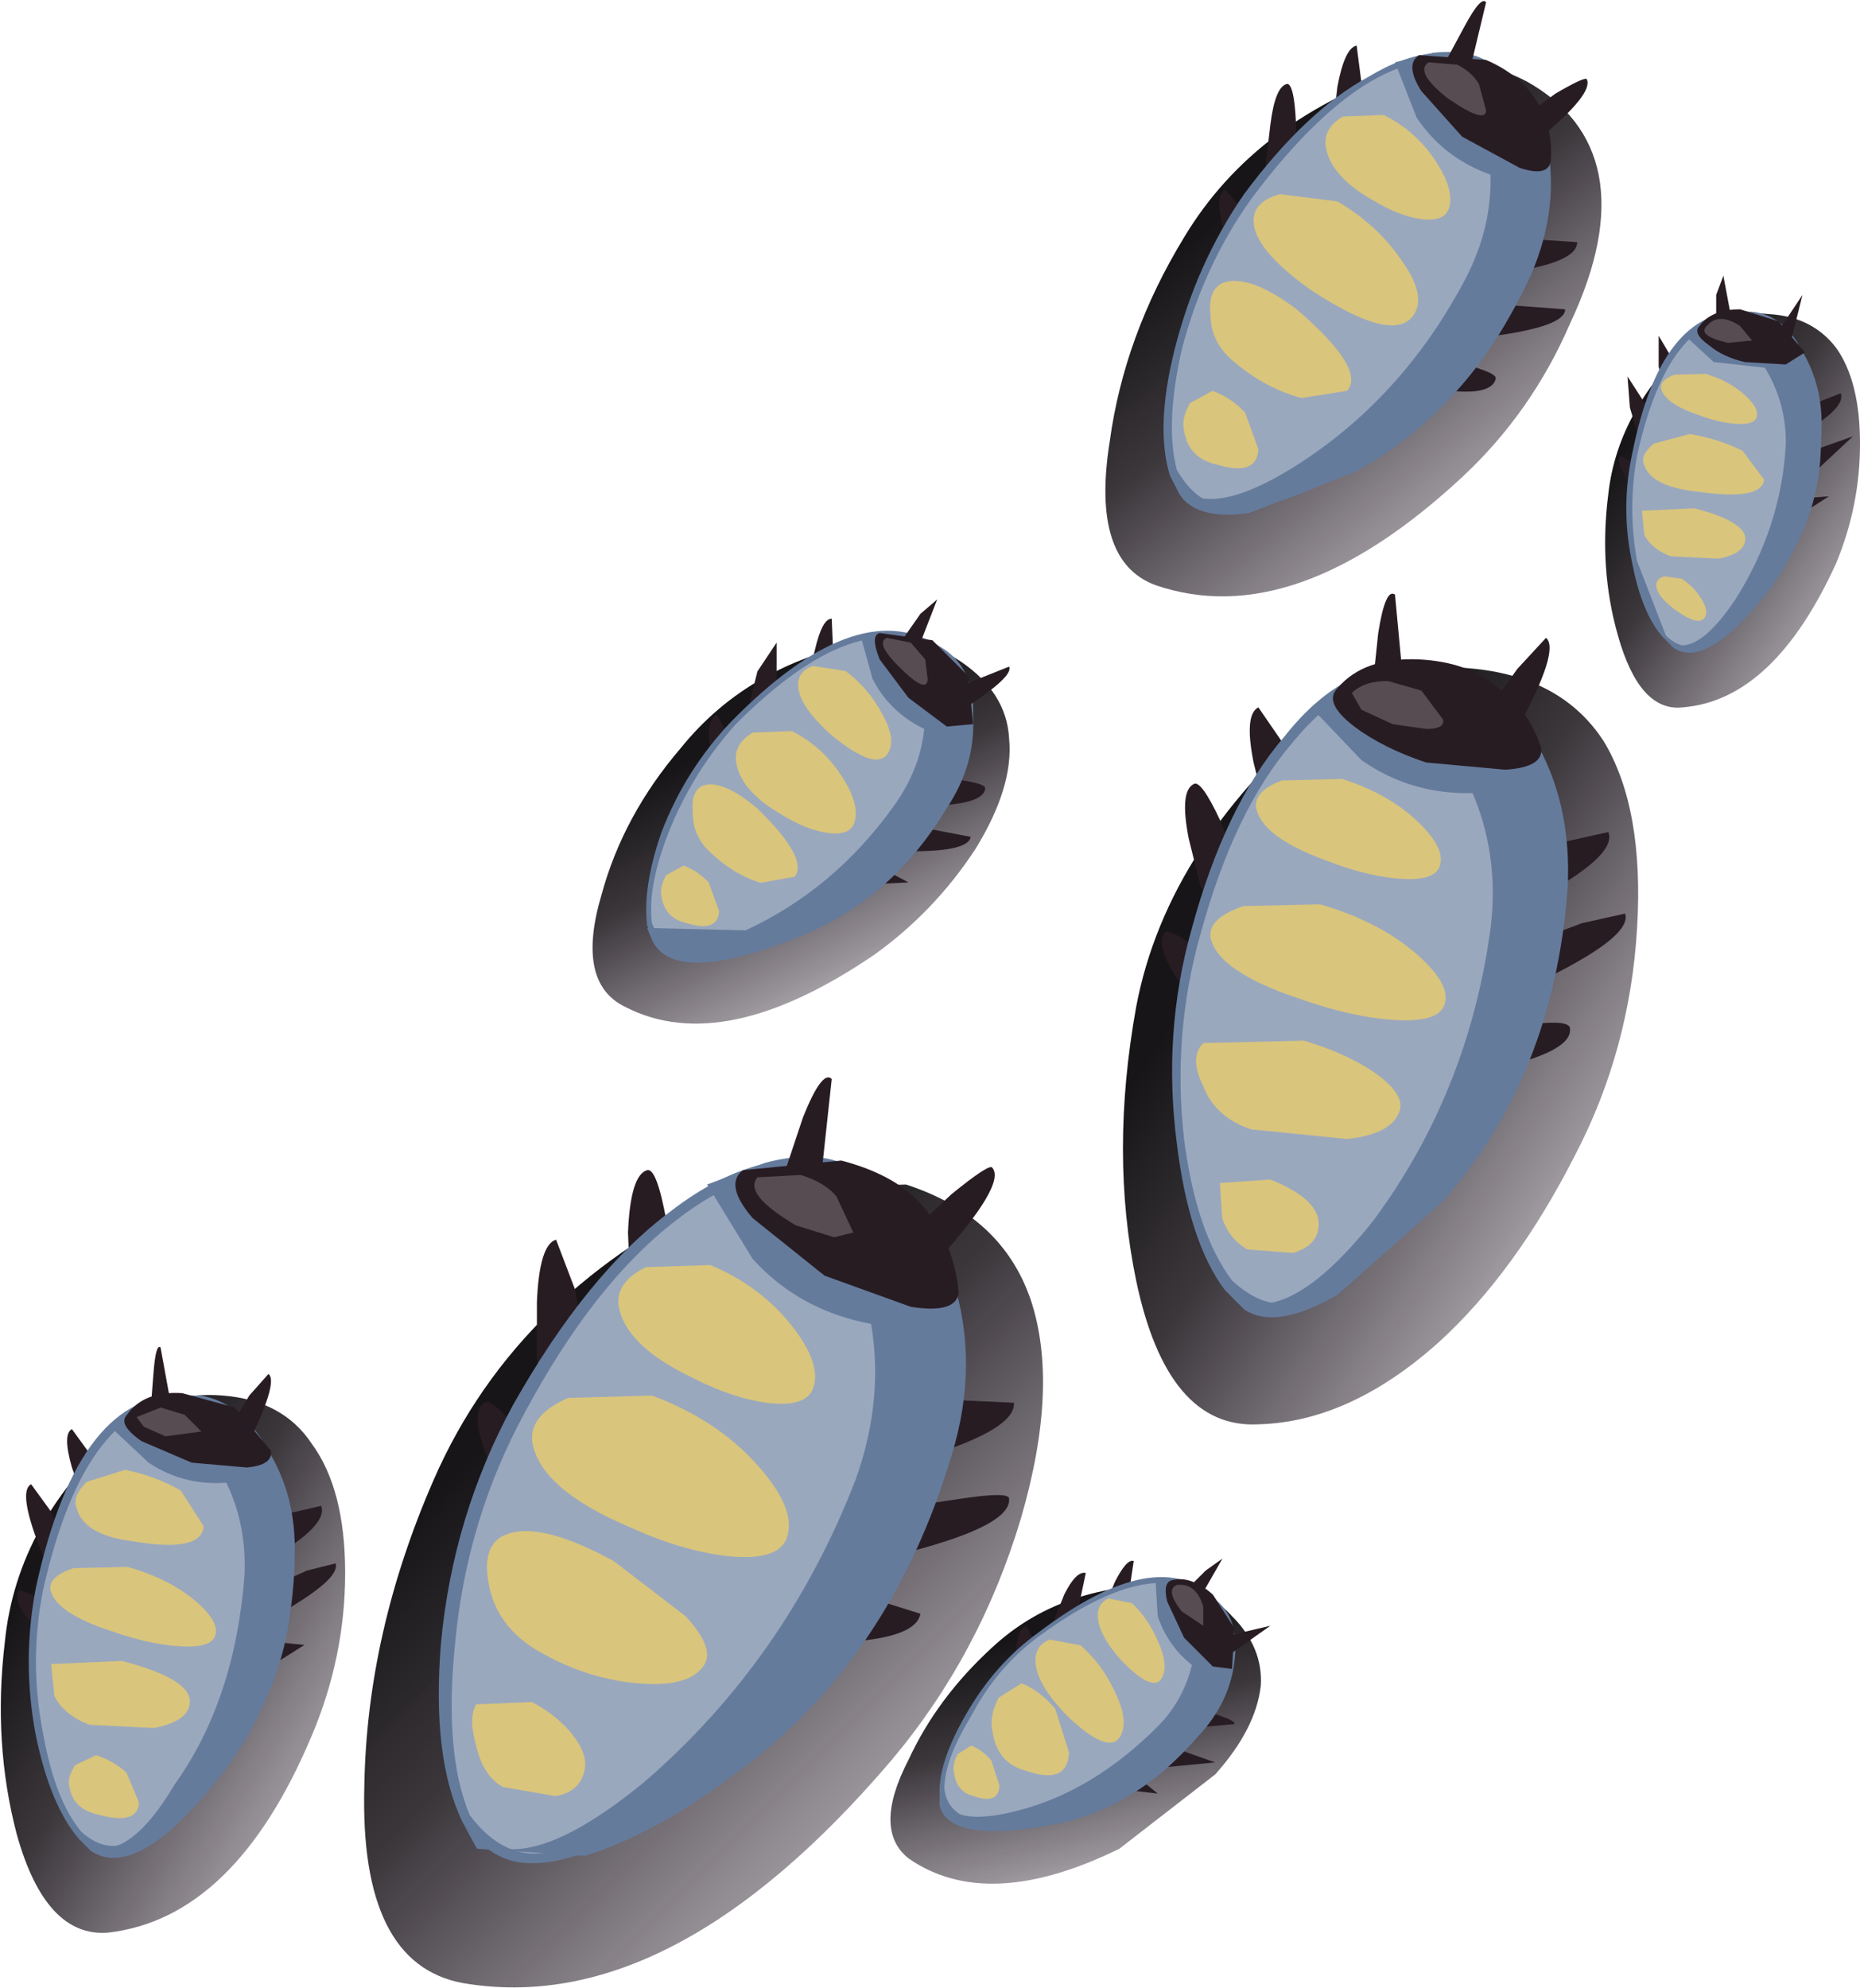 <?xml version="1.0" encoding="UTF-8" standalone="no"?>
<svg xmlns:xlink="http://www.w3.org/1999/xlink" height="41.45px" width="38.8px" xmlns="http://www.w3.org/2000/svg">
  <g transform="matrix(1.0, 0.0, 0.0, 1.0, 0.0, 0.0)">
    <use height="17.1" transform="matrix(1.0, 0.0, 0.0, 1.0, 7.6, 24.35)" width="14.15" xlink:href="#sprite0"/>
    <use height="16.5" transform="matrix(1.0, 0.0, 0.0, 1.0, 9.15, 22.45)" width="12.0" xlink:href="#shape1"/>
    <use height="3.05" transform="matrix(1.0, 0.0, 0.0, 1.0, 12.9, 26.2)" width="4.1" xlink:href="#sprite1"/>
    <use height="3.15" transform="matrix(1.0, 0.0, 0.0, 1.0, 10.15, 31.95)" width="4.6" xlink:href="#sprite2"/>
    <use height="2.2" transform="matrix(1.0, 0.0, 0.0, 1.0, 9.85, 35.3)" width="2.35" xlink:href="#sprite3"/>
    <use height="3.55" transform="matrix(1.0, 0.0, 0.0, 1.0, 11.1, 28.9)" width="5.35" xlink:href="#sprite4"/>
    <use height="15.8" transform="matrix(1.0, 0.0, 0.0, 1.0, 23.4, 13.9)" width="10.75" xlink:href="#sprite5"/>
    <use height="15.05" transform="matrix(1.0, 0.0, 0.0, 1.0, 24.25, 12.4)" width="9.65" xlink:href="#shape6"/>
    <use height="2.2" transform="matrix(1.0, 0.0, 0.0, 1.0, 26.2, 16.1)" width="3.85" xlink:href="#sprite6"/>
    <use height="2.3" transform="matrix(1.0, 0.0, 0.0, 1.0, 24.95, 21.5)" width="4.25" xlink:href="#sprite7"/>
    <use height="1.75" transform="matrix(1.0, 0.0, 0.0, 1.0, 25.4, 24.45)" width="2.1" xlink:href="#sprite8"/>
    <use height="2.55" transform="matrix(1.0, 0.0, 0.0, 1.0, 25.25, 18.7)" width="4.9" xlink:href="#sprite9"/>
    <use height="8.05" transform="matrix(1.0, 0.0, 0.0, 1.0, 12.35, 13.3)" width="8.7" xlink:href="#sprite10"/>
    <use height="7.6" transform="matrix(1.0, 0.0, 0.0, 1.0, 13.5, 12.45)" width="7.55" xlink:href="#shape9"/>
    <use height="2.0" transform="matrix(1.0, 0.0, 0.0, 1.0, 16.65, 13.85)" width="1.95" xlink:href="#sprite11"/>
    <use height="2.1" transform="matrix(1.0, 0.0, 0.0, 1.0, 14.45, 16.35)" width="2.2" xlink:href="#sprite12"/>
    <use height="1.25" transform="matrix(1.0, 0.0, 0.0, 1.0, 13.8, 18.05)" width="1.2" xlink:href="#sprite13"/>
    <use height="2.25" transform="matrix(1.0, 0.0, 0.0, 1.0, 15.35, 15.1)" width="2.5" xlink:href="#sprite14"/>
    <use height="11.15" transform="matrix(1.0, 0.0, 0.0, 1.0, 23.05, 1.3)" width="10.35" xlink:href="#sprite15"/>
    <use height="10.75" transform="matrix(1.0, 0.0, 0.0, 1.0, 24.25, 0.0)" width="8.85" xlink:href="#shape14"/>
    <use height="2.3" transform="matrix(1.0, 0.0, 0.0, 1.0, 27.65, 2.25)" width="2.6" xlink:href="#sprite16"/>
    <use height="2.5" transform="matrix(1.0, 0.0, 0.0, 1.0, 25.25, 5.85)" width="2.95" xlink:href="#sprite17"/>
    <use height="1.6" transform="matrix(1.0, 0.0, 0.0, 1.0, 24.65, 8.15)" width="1.6" xlink:href="#sprite18"/>
    <use height="2.8" transform="matrix(1.0, 0.0, 0.0, 1.0, 26.15, 4.0)" width="3.45" xlink:href="#sprite19"/>
    <use height="11.2" transform="matrix(1.0, 0.0, 0.0, 1.0, 0.0, 29.1)" width="7.2" xlink:href="#sprite20"/>
    <use height="10.65" transform="matrix(1.0, 0.0, 0.0, 1.0, 0.35, 28.1)" width="6.65" xlink:href="#shape16"/>
    <use height="1.55" transform="matrix(1.0, 0.0, 0.0, 1.0, 1.55, 30.65)" width="2.7" xlink:href="#sprite21"/>
    <use height="1.6" transform="matrix(1.0, 0.0, 0.0, 1.0, 1.0, 34.5)" width="2.95" xlink:href="#sprite22"/>
    <use height="1.3" transform="matrix(1.0, 0.0, 0.0, 1.0, 1.4, 36.6)" width="1.5" xlink:href="#sprite23"/>
    <use height="1.75" transform="matrix(1.0, 0.0, 0.0, 1.0, 1.05, 32.6)" width="3.45" xlink:href="#sprite24"/>
    <use height="8.2" transform="matrix(1.0, 0.0, 0.0, 1.0, 33.5, 6.55)" width="5.3" xlink:href="#sprite25"/>
    <use height="7.85" transform="matrix(1.0, 0.0, 0.0, 1.0, 33.75, 5.75)" width="4.9" xlink:href="#shape18"/>
    <use height="1.1" transform="matrix(1.0, 0.0, 0.0, 1.0, 34.65, 7.75)" width="2.0" xlink:href="#sprite26"/>
    <use height="1.2" transform="matrix(1.0, 0.0, 0.0, 1.0, 34.2, 10.5)" width="2.2" xlink:href="#sprite27"/>
    <use height="0.95" transform="matrix(1.0, 0.0, 0.0, 1.0, 34.55, 12.0)" width="1.05" xlink:href="#sprite28"/>
    <use height="1.25" transform="matrix(1.0, 0.0, 0.0, 1.0, 34.25, 9.05)" width="2.55" xlink:href="#sprite29"/>
    <use height="6.25" transform="matrix(1.0, 0.0, 0.0, 1.0, 18.55, 33.05)" width="7.75" xlink:href="#sprite30"/>
    <use height="5.7" transform="matrix(1.0, 0.0, 0.0, 1.0, 19.6, 32.5)" width="6.9" xlink:href="#shape20"/>
    <use height="1.8" transform="matrix(1.0, 0.0, 0.0, 1.0, 22.9, 33.3)" width="1.4" xlink:href="#sprite31"/>
    <use height="1.9" transform="matrix(1.0, 0.0, 0.0, 1.0, 20.65, 35.1)" width="1.65" xlink:href="#sprite32"/>
    <use height="1.1" transform="matrix(1.0, 0.0, 0.0, 1.0, 19.9, 36.4)" width="0.95" xlink:href="#sprite33"/>
    <use height="2.2" transform="matrix(1.0, 0.0, 0.0, 1.0, 21.6, 34.15)" width="1.85" xlink:href="#sprite34"/>
  </g>
  <defs>
    <g id="sprite0" transform="matrix(1.0, 0.0, 0.0, 1.0, 0.0, 0.05)">
      <use height="17.1" transform="matrix(1.0, 0.0, 0.0, 1.0, 0.0, -0.05)" width="14.15" xlink:href="#shape0"/>
    </g>
    <g id="shape0" transform="matrix(1.0, 0.0, 0.0, 1.0, 0.0, 0.05)">
      <path d="M11.3 0.3 Q13.3 0.95 13.9 2.7 14.5 4.5 13.7 7.25 12.85 10.1 11.0 12.3 6.4 17.7 2.05 16.95 -0.1 16.55 0.0 12.85 0.05 9.65 1.45 6.45 3.2 2.45 7.7 0.4 L11.3 0.3" fill="url(#gradient0)" fill-rule="evenodd" stroke="none"/>
    </g>
    <linearGradient gradientTransform="matrix(0.006, 0.007, 0.006, -0.006, 8.5, 10.4)" gradientUnits="userSpaceOnUse" id="gradient0" spreadMethod="pad" x1="-819.2" x2="819.2">
      <stop offset="0.0" stop-color="#171517"/>
      <stop offset="0.298" stop-color="#1d181d" stop-opacity="0.867"/>
      <stop offset="0.706" stop-color="#2d212f" stop-opacity="0.49"/>
      <stop offset="1.0" stop-color="#3d2940" stop-opacity="0.129"/>
    </linearGradient>
    <g id="shape1" transform="matrix(1.0, 0.0, 0.0, 1.0, -9.15, -22.45)">
      <path d="M18.95 29.4 L20.05 29.2 21.15 29.25 Q21.2 29.85 18.9 30.5 17.3 30.6 17.95 30.0 L18.95 29.4" fill="#281c23" fill-rule="evenodd" stroke="none"/>
      <path d="M14.1 26.55 L13.9 27.65 Q13.6 28.45 13.15 26.9 L13.1 25.7 Q13.15 24.5 13.5 24.4 13.7 24.35 13.9 25.45 L14.1 26.55" fill="#281c23" fill-rule="evenodd" stroke="none"/>
      <path d="M12.2 28.0 L12.0 29.1 Q11.65 29.9 11.2 28.35 L11.2 27.15 Q11.25 25.95 11.6 25.85 L12.0 26.9 12.2 28.0" fill="#281c23" fill-rule="evenodd" stroke="none"/>
      <path d="M11.3 30.5 L11.45 31.4 Q11.45 32.1 10.55 31.2 L10.15 30.35 Q9.8 29.45 10.1 29.25 10.25 29.15 10.8 29.8 L11.3 30.5" fill="#281c23" fill-rule="evenodd" stroke="none"/>
      <path d="M19.05 31.4 L20.05 31.25 Q21.05 31.1 21.05 31.25 21.1 31.8 19.0 32.35 17.55 32.45 18.15 31.95 L19.05 31.4" fill="#281c23" fill-rule="evenodd" stroke="none"/>
      <path d="M17.6 33.3 L18.4 33.4 19.2 33.65 Q19.1 34.2 17.35 34.25 16.2 33.95 16.8 33.6 L17.6 33.3" fill="#281c23" fill-rule="evenodd" stroke="none"/>
      <path d="M19.8 26.45 Q20.25 28.0 19.85 29.95 18.8 34.85 14.35 37.55 12.15 38.9 11.05 38.85 10.25 38.85 9.65 38.0 9.0 36.65 9.2 34.25 9.45 31.6 10.7 29.3 12.25 26.55 14.0 25.25 15.95 23.75 17.75 24.35 19.25 24.65 19.8 26.45" fill="#657b9c" fill-rule="evenodd" stroke="none"/>
      <path d="M19.65 26.55 Q20.1 28.1 19.65 29.95 18.6 34.7 14.35 37.35 12.2 38.65 11.15 38.65 10.4 38.65 9.8 37.85 9.25 36.55 9.5 34.2 9.75 31.65 10.95 29.45 12.4 26.75 14.1 25.45 15.95 24.0 17.7 24.55 19.15 24.8 19.65 26.55" fill="#9aa8be" fill-rule="evenodd" stroke="none"/>
      <path d="M16.5 24.15 L18.25 24.5 Q19.35 25.05 19.85 26.6 20.45 28.4 19.85 30.35 18.55 34.7 15.25 37.05 13.65 38.25 12.2 38.7 L9.95 38.55 9.65 38.0 Q10.65 39.45 13.45 37.15 16.4 34.6 17.85 30.85 19.1 27.35 16.5 24.15" fill="#657b9c" fill-rule="evenodd" stroke="none"/>
      <path d="M14.75 24.7 L15.95 24.25 Q17.25 23.9 18.0 24.5 19.1 25.3 19.45 26.6 L19.6 27.7 Q17.1 27.8 15.7 26.25 L14.75 24.7" fill="#657b9c" fill-rule="evenodd" stroke="none"/>
      <path d="M16.4 24.35 L16.75 23.3 Q17.15 22.3 17.35 22.5 L17.15 24.35 Q16.0 26.45 16.4 24.35" fill="#281c23" fill-rule="evenodd" stroke="none"/>
      <path d="M19.1 25.6 L19.85 24.9 Q20.65 24.25 20.7 24.35 21.0 24.7 19.5 26.35 17.65 27.75 19.1 25.6" fill="#281c23" fill-rule="evenodd" stroke="none"/>
      <path d="M19.25 25.15 Q19.9 25.9 20.0 26.95 19.95 27.4 19.0 27.25 L17.2 26.6 15.7 25.4 Q15.1 24.7 15.5 24.4 L17.55 24.2 Q18.7 24.5 19.25 25.15" fill="#281c23" fill-rule="evenodd" stroke="none"/>
      <path d="M17.45 24.95 L17.8 25.7 17.4 25.8 16.6 25.55 Q15.5 24.9 15.8 24.55 L16.7 24.5 Q17.2 24.65 17.45 24.95" fill="#564c52" fill-rule="evenodd" stroke="none"/>
    </g>
    <g id="sprite1" transform="matrix(1.0, 0.0, 0.0, 1.0, 0.0, -0.05)">
      <use height="3.55" transform="matrix(0.766, 0.0, 0.0, 0.859, 0.0, 0.057)" width="5.35" xlink:href="#shape2"/>
    </g>
    <g id="shape2" transform="matrix(1.0, 0.0, 0.0, 1.0, 0.0, 0.05)">
      <path d="M2.05 2.9 Q0.15 2.1 0.0 1.1 -0.05 0.55 0.75 0.2 L2.5 0.15 Q3.85 0.65 4.7 1.6 5.55 2.55 5.3 3.15 5.1 3.6 4.1 3.5 3.15 3.4 2.05 2.9" fill="#d9c57c" fill-rule="evenodd" stroke="none"/>
    </g>
    <g id="sprite2" transform="matrix(1.0, 0.0, 0.0, 1.0, 0.0, -0.05)">
      <use height="3.15" transform="matrix(1.0, 0.0, 0.0, 1.0, 0.0, 0.05)" width="4.6" xlink:href="#shape3"/>
    </g>
    <g id="shape3" transform="matrix(1.0, 0.0, 0.0, 1.0, 0.0, -0.05)">
      <path d="M2.65 0.65 L4.15 1.8 Q4.75 2.45 4.55 2.8 4.25 3.3 3.15 3.2 2.0 3.1 0.95 2.45 0.2 1.95 0.05 1.15 -0.1 0.4 0.3 0.15 1.0 -0.25 2.65 0.65" fill="#d9c57c" fill-rule="evenodd" stroke="none"/>
    </g>
    <g id="sprite3" transform="matrix(1.0, 0.0, 0.0, 1.0, 0.0, 0.05)">
      <use height="2.3" transform="matrix(0.553, 0.0, 0.0, 0.957, 0.0, -0.05)" width="4.25" xlink:href="#shape4"/>
    </g>
    <g id="shape4" transform="matrix(1.0, 0.0, 0.0, 1.0, 0.0, 0.0)">
      <path d="M2.25 0.2 Q3.1 0.45 3.7 0.85 4.35 1.3 4.25 1.65 4.1 2.15 3.15 2.25 L1.15 2.05 Q0.4 1.8 0.15 1.15 -0.15 0.55 0.15 0.25 L2.25 0.2" fill="#d9c57c" fill-rule="evenodd" stroke="none"/>
    </g>
    <g id="sprite4" transform="matrix(1.0, 0.0, 0.0, 1.0, 0.0, 0.05)">
      <use height="3.55" transform="matrix(1.0, 0.0, 0.0, 1.0, 0.0, -0.05)" width="5.35" xlink:href="#shape2"/>
    </g>
    <g id="sprite5" transform="matrix(1.0, 0.0, 0.0, 1.0, 0.05, 0.0)">
      <use height="15.8" transform="matrix(1.0, 0.0, 0.0, 1.0, -0.05, 0.0)" width="10.75" xlink:href="#shape5"/>
    </g>
    <g id="shape5" transform="matrix(1.0, 0.0, 0.0, 1.0, 0.05, 0.0)">
      <path d="M4.35 0.8 Q5.6 -0.15 7.35 0.05 9.15 0.25 10.0 1.55 10.85 2.95 10.7 5.45 10.55 8.0 9.4 10.2 8.15 12.65 6.55 14.1 4.7 15.75 2.8 15.8 0.9 15.9 0.25 12.8 -0.3 10.15 0.25 7.1 0.9 3.65 4.35 0.8" fill="url(#gradient1)" fill-rule="evenodd" stroke="none"/>
    </g>
    <linearGradient gradientTransform="matrix(0.006, 0.004, 0.004, -0.006, 6.95, 9.1)" gradientUnits="userSpaceOnUse" id="gradient1" spreadMethod="pad" x1="-819.2" x2="819.2">
      <stop offset="0.0" stop-color="#171517"/>
      <stop offset="0.298" stop-color="#1d181d" stop-opacity="0.867"/>
      <stop offset="0.706" stop-color="#2d212f" stop-opacity="0.49"/>
      <stop offset="1.0" stop-color="#3d2940" stop-opacity="0.129"/>
    </linearGradient>
    <g id="shape6" transform="matrix(1.0, 0.0, 0.0, 1.0, -24.25, -12.4)">
      <path d="M31.75 17.9 L32.65 17.55 33.55 17.35 Q33.75 17.85 31.95 18.8 30.6 19.2 31.05 18.6 L31.75 17.9" fill="#281c23" fill-rule="evenodd" stroke="none"/>
      <path d="M27.15 16.4 Q27.5 18.85 26.4 16.9 L26.15 15.9 Q25.95 14.9 26.25 14.75 L26.8 15.55 27.15 16.4" fill="#281c23" fill-rule="evenodd" stroke="none"/>
      <path d="M25.8 18.0 Q26.15 20.45 25.05 18.5 L24.8 17.5 Q24.6 16.5 24.9 16.35 25.05 16.25 25.45 17.1 L25.8 18.0" fill="#281c23" fill-rule="evenodd" stroke="none"/>
      <path d="M25.55 20.25 Q26.5 21.95 25.05 21.0 L24.55 20.4 Q24.1 19.7 24.3 19.45 24.4 19.35 25.0 19.8 L25.55 20.25" fill="#281c23" fill-rule="evenodd" stroke="none"/>
      <path d="M32.2 19.55 L33.0 19.25 33.9 19.05 Q34.05 19.5 32.35 20.35 31.15 20.75 31.55 20.2 L32.2 19.55" fill="#281c23" fill-rule="evenodd" stroke="none"/>
      <path d="M31.35 21.45 Q32.75 21.2 32.75 21.45 32.8 21.9 31.35 22.25 30.3 22.25 30.75 21.85 L31.35 21.45" fill="#281c23" fill-rule="evenodd" stroke="none"/>
      <path d="M29.8 13.85 Q31.1 13.8 31.9 15.25 32.55 16.45 32.6 18.15 32.7 22.5 29.45 25.6 27.85 27.15 26.9 27.35 26.25 27.5 25.55 26.9 24.8 25.9 24.55 23.85 24.25 21.55 24.85 19.4 25.55 16.8 26.8 15.35 28.1 13.7 29.8 13.85" fill="#657b9c" fill-rule="evenodd" stroke="none"/>
      <path d="M29.8 14.05 Q31.05 14.0 31.8 15.35 32.4 16.55 32.45 18.2 32.55 22.4 29.4 25.45 27.85 27.0 26.95 27.15 26.35 27.3 25.7 26.7 24.95 25.7 24.7 23.75 24.45 21.55 25.05 19.45 25.75 16.9 26.95 15.5 28.25 13.9 29.8 14.05" fill="#9aa8be" fill-rule="evenodd" stroke="none"/>
      <path d="M28.7 13.95 L30.2 13.95 Q31.25 14.15 32.0 15.4 32.8 16.75 32.7 18.55 32.4 22.45 30.1 25.05 L27.9 27.0 Q26.6 27.75 25.95 27.3 L25.55 26.9 Q26.7 27.9 28.65 25.45 30.65 22.75 31.1 19.3 31.45 16.25 28.7 13.95" fill="#657b9c" fill-rule="evenodd" stroke="none"/>
      <path d="M27.35 14.75 L28.25 14.15 Q29.25 13.6 30.05 13.95 31.7 14.7 31.95 16.35 29.9 16.9 28.4 15.85 L27.35 14.75" fill="#657b9c" fill-rule="evenodd" stroke="none"/>
      <path d="M28.65 14.15 L28.75 13.2 Q28.9 12.25 29.1 12.4 L29.25 14.0 Q28.75 15.95 28.65 14.15" fill="#281c23" fill-rule="evenodd" stroke="none"/>
      <path d="M31.15 14.65 L31.65 13.95 32.25 13.3 Q32.55 13.55 31.65 15.2 30.35 16.75 31.15 14.65" fill="#281c23" fill-rule="evenodd" stroke="none"/>
      <path d="M31.2 14.3 Q31.9 14.8 32.15 15.6 32.2 16.0 31.4 16.05 L29.75 15.9 Q28.85 15.6 28.25 15.15 27.6 14.65 27.9 14.35 28.45 13.7 29.6 13.75 30.6 13.8 31.2 14.3" fill="#281c23" fill-rule="evenodd" stroke="none"/>
      <path d="M29.65 14.4 L30.1 15.0 Q30.15 15.2 29.75 15.2 L29.05 15.1 28.4 14.8 28.2 14.45 Q28.45 14.2 28.95 14.2 L29.65 14.4" fill="#564c52" fill-rule="evenodd" stroke="none"/>
    </g>
    <g id="sprite6" transform="matrix(1.0, 0.0, 0.0, 1.0, 0.0, -0.05)">
      <use height="3.55" transform="matrix(0.72, 0.0, 0.0, 0.62, 0.0, 0.069)" width="5.35" xlink:href="#shape2"/>
    </g>
    <g id="sprite7" transform="matrix(1.0, 0.0, 0.0, 1.0, 0.0, 0.0)">
      <use height="2.3" transform="matrix(1.0, 0.0, 0.0, 1.0, 0.0, 0.0)" width="4.25" xlink:href="#shape4"/>
    </g>
    <g id="sprite8" transform="matrix(1.0, 0.0, 0.0, 1.0, 0.0, 0.0)">
      <use height="1.2" transform="matrix(0.955, 0.0, 0.0, 1.458, 0.0, 0.0)" width="2.2" xlink:href="#shape7"/>
    </g>
    <g id="shape7" transform="matrix(1.0, 0.0, 0.0, 1.0, 0.0, 0.0)">
      <path d="M1.15 0.1 Q2.3 0.4 2.2 0.8 2.15 1.05 1.65 1.15 L0.65 1.1 Q0.25 0.95 0.1 0.65 L0.05 0.15 1.15 0.1" fill="#d9c57c" fill-rule="evenodd" stroke="none"/>
    </g>
    <g id="sprite9" transform="matrix(1.0, 0.0, 0.0, 1.0, 0.0, -0.05)">
      <use height="3.55" transform="matrix(0.916, 0.0, 0.0, 0.718, 0.0, 0.064)" width="5.35" xlink:href="#shape2"/>
    </g>
    <g id="sprite10" transform="matrix(1.0, 0.0, 0.0, 1.0, 0.0, 0.0)">
      <use height="8.05" transform="matrix(1.0, 0.0, 0.0, 1.0, 0.0, 0.0)" width="8.7" xlink:href="#shape8"/>
    </g>
    <g id="shape8" transform="matrix(1.0, 0.0, 0.0, 1.0, 0.0, 0.0)">
      <path d="M5.85 0.05 Q6.8 -0.1 7.7 0.5 8.65 1.15 8.7 2.1 8.8 3.1 8.0 4.4 7.15 5.7 5.9 6.6 2.75 8.75 0.7 7.7 -0.35 7.2 0.2 5.35 0.65 3.7 1.85 2.3 3.3 0.5 5.85 0.05" fill="url(#gradient2)" fill-rule="evenodd" stroke="none"/>
    </g>
    <linearGradient gradientTransform="matrix(0.002, 0.004, 0.004, -0.002, 4.85, 5.25)" gradientUnits="userSpaceOnUse" id="gradient2" spreadMethod="pad" x1="-819.2" x2="819.2">
      <stop offset="0.0" stop-color="#171517"/>
      <stop offset="0.298" stop-color="#1d181d" stop-opacity="0.867"/>
      <stop offset="0.706" stop-color="#2d212f" stop-opacity="0.49"/>
      <stop offset="1.0" stop-color="#3d2940" stop-opacity="0.129"/>
    </linearGradient>
    <g id="shape9" transform="matrix(1.0, 0.0, 0.0, 1.0, -13.5, -12.45)">
      <path d="M19.45 16.2 Q20.6 16.3 20.55 16.45 20.5 16.8 19.25 16.8 18.45 16.6 18.85 16.4 L19.45 16.2" fill="#281c23" fill-rule="evenodd" stroke="none"/>
      <path d="M17.4 14.1 Q16.85 15.5 16.85 14.15 L17.0 13.55 Q17.15 12.9 17.35 12.9 L17.4 14.1" fill="#281c23" fill-rule="evenodd" stroke="none"/>
      <path d="M16.2 14.55 Q15.65 15.95 15.65 14.6 L15.8 14.0 16.2 13.4 16.2 14.55" fill="#281c23" fill-rule="evenodd" stroke="none"/>
      <path d="M15.4 15.7 Q15.45 16.9 14.9 15.95 L14.8 15.5 Q14.75 15.0 14.95 14.9 L15.4 15.7" fill="#281c23" fill-rule="evenodd" stroke="none"/>
      <path d="M19.2 17.25 L20.25 17.45 Q20.2 17.75 19.05 17.75 18.25 17.6 18.65 17.4 L19.2 17.25" fill="#281c23" fill-rule="evenodd" stroke="none"/>
      <path d="M18.2 18.0 L18.95 18.4 17.95 18.45 Q17.4 18.15 17.75 18.05 L18.2 18.0" fill="#281c23" fill-rule="evenodd" stroke="none"/>
      <path d="M15.95 19.75 L14.05 19.95 Q13.7 19.8 13.5 19.3 13.4 18.5 13.8 17.35 14.3 16.05 15.25 15.05 17.85 12.4 19.55 13.45 20.3 13.85 20.3 14.8 20.3 15.7 19.8 16.6 18.65 18.95 15.95 19.75" fill="#657b9c" fill-rule="evenodd" stroke="none"/>
      <path d="M16.0 19.6 L14.15 19.85 Q13.8 19.75 13.6 19.25 13.5 18.5 13.95 17.35 14.45 16.1 15.35 15.1 17.9 12.55 19.5 13.6 20.2 13.9 20.2 14.9 L19.7 16.6 Q18.65 18.85 16.0 19.6" fill="#9aa8be" fill-rule="evenodd" stroke="none"/>
      <path d="M15.55 19.4 Q17.4 18.55 18.65 16.8 19.8 15.2 18.9 13.2 L19.75 13.65 Q20.25 14.05 20.3 14.95 20.35 15.95 19.75 16.85 18.55 18.85 16.5 19.6 14.05 20.55 13.6 19.6 L13.5 19.35 15.55 19.4" fill="#657b9c" fill-rule="evenodd" stroke="none"/>
      <path d="M17.95 13.25 L18.6 13.2 Q19.35 13.2 19.65 13.6 20.35 14.5 20.0 15.45 18.7 15.15 18.2 14.15 L17.95 13.25" fill="#657b9c" fill-rule="evenodd" stroke="none"/>
      <path d="M18.85 13.3 L19.2 12.8 19.55 12.5 19.2 13.4 Q18.35 14.3 18.85 13.3" fill="#281c23" fill-rule="evenodd" stroke="none"/>
      <path d="M20.05 14.3 L21.05 13.9 Q21.15 14.1 20.15 14.75 L19.65 14.7 20.05 14.3" fill="#281c23" fill-rule="evenodd" stroke="none"/>
      <path d="M20.2 14.1 L20.3 15.1 19.75 15.15 18.95 14.55 18.35 13.75 Q18.15 13.25 18.35 13.2 L19.45 13.35 20.2 14.1" fill="#281c23" fill-rule="evenodd" stroke="none"/>
      <path d="M19.3 13.75 L19.35 14.15 Q19.35 14.5 18.75 13.9 18.25 13.4 18.5 13.3 L19.0 13.4 19.3 13.75" fill="#564c52" fill-rule="evenodd" stroke="none"/>
    </g>
    <g id="sprite11" transform="matrix(1.0, 0.0, 0.0, 1.0, 0.05, 0.0)">
      <use height="2.8" transform="matrix(0.565, 0.0, 0.0, 0.714, -0.05, 0.0)" width="3.45" xlink:href="#shape10"/>
    </g>
    <g id="shape10" transform="matrix(1.0, 0.0, 0.0, 1.0, 0.0, 0.0)">
      <path d="M1.2 2.05 Q0.0 1.2 0.0 0.6 0.0 0.2 0.55 0.05 L1.75 0.2 Q2.6 0.7 3.1 1.45 3.6 2.15 3.35 2.55 2.95 3.2 1.2 2.05" fill="#d9c57c" fill-rule="evenodd" stroke="none"/>
    </g>
    <g id="sprite12" transform="matrix(1.0, 0.0, 0.0, 1.0, 0.0, 0.0)">
      <use height="2.5" transform="matrix(0.746, 0.0, 0.0, 0.84, 0.0, 0.0)" width="2.95" xlink:href="#shape11"/>
    </g>
    <g id="shape11" transform="matrix(1.0, 0.0, 0.0, 1.0, 0.0, 0.0)">
      <path d="M1.8 0.6 Q3.25 1.85 2.85 2.3 L1.9 2.45 Q1.15 2.25 0.5 1.7 0.0 1.3 0.0 0.7 -0.05 0.2 0.25 0.05 0.8 -0.15 1.8 0.6" fill="#d9c57c" fill-rule="evenodd" stroke="none"/>
    </g>
    <g id="sprite13" transform="matrix(1.0, 0.0, 0.0, 1.0, 0.0, 0.0)">
      <use height="1.25" transform="matrix(0.48, 0.0, 0.0, 1.0, -0.024, 0.0)" width="2.55" xlink:href="#shape12"/>
    </g>
    <g id="shape12" transform="matrix(1.0, 0.0, 0.0, 1.0, 0.05, 0.0)">
      <path d="M1.1 1.2 Q0.15 1.1 0.0 0.65 -0.1 0.45 0.2 0.2 L0.95 0.0 Q1.55 0.1 2.05 0.35 L2.5 0.95 Q2.45 1.4 1.1 1.2" fill="#d9c57c" fill-rule="evenodd" stroke="none"/>
    </g>
    <g id="sprite14" transform="matrix(1.0, 0.0, 0.0, 1.0, 0.0, -0.05)">
      <use height="3.55" transform="matrix(0.467, 0.0, 0.0, 0.634, 0.0, 0.068)" width="5.35" xlink:href="#shape2"/>
    </g>
    <g id="sprite15" transform="matrix(1.0, 0.0, 0.0, 1.0, 0.0, 0.0)">
      <use height="11.15" transform="matrix(1.0, 0.0, 0.0, 1.0, 0.0, 0.0)" width="10.35" xlink:href="#shape13"/>
    </g>
    <g id="shape13" transform="matrix(1.0, 0.0, 0.0, 1.0, 0.0, 0.0)">
      <path d="M8.8 0.4 Q10.05 1.1 10.3 2.35 10.55 3.65 9.7 5.45 8.9 7.3 7.45 8.65 3.95 11.9 1.05 10.9 -0.3 10.4 0.1 7.9 0.4 5.7 1.65 3.65 3.15 1.15 6.4 0.1 7.55 -0.25 8.8 0.4" fill="url(#gradient3)" fill-rule="evenodd" stroke="none"/>
    </g>
    <linearGradient gradientTransform="matrix(0.004, 0.005, 0.005, -0.004, 6.0, 7.05)" gradientUnits="userSpaceOnUse" id="gradient3" spreadMethod="pad" x1="-819.2" x2="819.2">
      <stop offset="0.0" stop-color="#171517"/>
      <stop offset="0.298" stop-color="#1d181d" stop-opacity="0.867"/>
      <stop offset="0.706" stop-color="#2d212f" stop-opacity="0.49"/>
      <stop offset="1.0" stop-color="#3d2940" stop-opacity="0.129"/>
    </linearGradient>
    <g id="shape14" transform="matrix(1.0, 0.0, 0.0, 1.0, -24.25, 0.0)">
      <path d="M31.4 4.95 L32.9 5.05 Q32.9 5.5 31.3 5.7 30.25 5.6 30.7 5.25 L31.4 4.95" fill="#281c23" fill-rule="evenodd" stroke="none"/>
      <path d="M28.5 2.5 Q28.05 4.4 27.8 2.65 L27.9 1.8 Q28.05 1.0 28.3 0.95 L28.5 2.5" fill="#281c23" fill-rule="evenodd" stroke="none"/>
      <path d="M27.05 3.3 Q26.65 5.2 26.4 3.45 L26.5 2.6 Q26.6 1.8 26.85 1.75 27.05 1.75 27.05 3.3" fill="#281c23" fill-rule="evenodd" stroke="none"/>
      <path d="M26.25 4.9 Q26.5 6.45 25.7 5.3 L25.5 4.7 Q25.35 4.1 25.55 3.95 L25.95 4.4 26.25 4.9" fill="#281c23" fill-rule="evenodd" stroke="none"/>
      <path d="M31.3 6.35 L32.65 6.45 Q32.65 6.8 31.2 7.0 30.2 6.9 30.65 6.6 30.9 6.5 31.3 6.35" fill="#281c23" fill-rule="evenodd" stroke="none"/>
      <path d="M30.15 7.5 Q31.25 7.75 31.2 7.9 31.1 8.3 29.9 8.1 29.2 7.8 29.6 7.6 L30.15 7.5" fill="#281c23" fill-rule="evenodd" stroke="none"/>
      <path d="M31.1 1.35 Q32.05 1.7 32.25 3.0 32.45 4.15 32.0 5.45 30.8 8.7 27.6 10.1 26.0 10.8 25.25 10.65 24.7 10.55 24.4 9.9 24.1 8.9 24.5 7.3 24.95 5.5 25.95 4.05 27.25 2.3 28.55 1.6 29.95 0.75 31.1 1.35" fill="#657b9c" fill-rule="evenodd" stroke="none"/>
      <path d="M27.6 9.95 L25.35 10.5 Q24.9 10.4 24.55 9.8 24.3 8.85 24.65 7.3 25.1 5.55 26.1 4.15 28.9 0.4 31.1 1.5 32.0 1.8 32.15 3.1 32.3 4.15 31.85 5.4 30.75 8.55 27.6 9.95" fill="#9aa8be" fill-rule="evenodd" stroke="none"/>
      <path d="M31.4 1.55 Q32.1 2.0 32.3 3.15 32.5 4.4 31.95 5.7 30.65 8.55 28.25 9.85 L26.05 10.7 Q24.95 10.85 24.6 10.3 L24.4 9.9 Q25.0 11.0 27.05 9.7 29.25 8.3 30.55 5.85 31.75 3.6 30.3 1.1 L31.4 1.55" fill="#657b9c" fill-rule="evenodd" stroke="none"/>
      <path d="M29.1 1.3 L29.9 1.1 Q30.85 1.0 31.3 1.5 32.3 2.55 32.0 3.85 30.35 3.65 29.55 2.45 L29.1 1.3" fill="#657b9c" fill-rule="evenodd" stroke="none"/>
      <path d="M30.2 1.2 L30.55 0.55 Q30.9 -0.1 31.0 0.05 L30.7 1.3 Q30.1 2.15 30.1 1.75 L30.2 1.2" fill="#281c23" fill-rule="evenodd" stroke="none"/>
      <path d="M31.9 2.35 L32.45 1.95 Q33.05 1.6 33.1 1.65 33.25 1.95 32.1 2.9 L31.5 2.95 31.9 2.35" fill="#281c23" fill-rule="evenodd" stroke="none"/>
      <path d="M32.05 2.1 Q32.4 2.65 32.35 3.35 32.3 3.7 31.7 3.5 L30.5 2.85 29.65 1.9 Q29.3 1.35 29.6 1.15 L31.0 1.25 Q31.7 1.55 32.05 2.1" fill="#281c23" fill-rule="evenodd" stroke="none"/>
      <path d="M30.85 1.75 L31.0 2.3 Q31.0 2.6 30.2 2.05 29.5 1.5 29.8 1.3 L30.4 1.35 Q30.7 1.5 30.85 1.75" fill="#564c52" fill-rule="evenodd" stroke="none"/>
    </g>
    <g id="sprite16" transform="matrix(1.0, 0.0, 0.0, 1.0, 0.0, -0.05)">
      <use height="3.55" transform="matrix(0.486, 0.0, 0.0, 0.648, 0.0, 0.068)" width="5.35" xlink:href="#shape2"/>
    </g>
    <g id="sprite17" transform="matrix(1.0, 0.0, 0.0, 1.0, 0.0, 0.0)">
      <use height="2.5" transform="matrix(1.0, 0.0, 0.0, 1.0, 0.0, 0.0)" width="2.95" xlink:href="#shape11"/>
    </g>
    <g id="sprite18" transform="matrix(1.0, 0.0, 0.0, 1.0, 0.05, 0.0)">
      <use height="1.25" transform="matrix(0.62, 0.0, 0.0, 1.28, -0.031, 0.0)" width="2.55" xlink:href="#shape12"/>
    </g>
    <g id="sprite19" transform="matrix(1.0, 0.0, 0.0, 1.0, 0.0, 0.0)">
      <use height="2.8" transform="matrix(1.0, 0.0, 0.0, 1.0, 0.0, 0.0)" width="3.45" xlink:href="#shape10"/>
    </g>
    <g id="sprite20" transform="matrix(1.0, 0.0, 0.0, 1.0, 0.0, 0.0)">
      <use height="11.2" transform="matrix(1.0, 0.0, 0.0, 1.0, 0.0, 0.0)" width="7.2" xlink:href="#shape15"/>
    </g>
    <g id="shape15" transform="matrix(1.0, 0.0, 0.0, 1.0, 0.0, 0.0)">
      <path d="M4.65 0.0 Q5.9 0.1 6.5 1.0 7.2 1.95 7.2 3.7 7.2 5.45 6.5 7.1 4.9 10.9 2.25 11.2 0.95 11.3 0.35 9.15 -0.15 7.25 0.1 5.15 0.35 2.6 2.6 0.65 3.4 -0.1 4.65 0.0" fill="url(#gradient4)" fill-rule="evenodd" stroke="none"/>
    </g>
    <linearGradient gradientTransform="matrix(0.005, 0.003, 0.003, -0.005, 4.75, 6.35)" gradientUnits="userSpaceOnUse" id="gradient4" spreadMethod="pad" x1="-819.2" x2="819.2">
      <stop offset="0.0" stop-color="#171517"/>
      <stop offset="0.298" stop-color="#1d181d" stop-opacity="0.867"/>
      <stop offset="0.706" stop-color="#2d212f" stop-opacity="0.49"/>
      <stop offset="1.0" stop-color="#3d2940" stop-opacity="0.129"/>
    </linearGradient>
    <g id="shape16" transform="matrix(1.0, 0.0, 0.0, 1.0, -0.35, -28.1)">
      <path d="M5.45 31.85 L6.05 31.55 6.7 31.4 Q6.85 31.8 5.65 32.5 4.2 33.0 5.45 31.85" fill="#281c23" fill-rule="evenodd" stroke="none"/>
      <path d="M2.2 30.95 Q2.6 32.65 1.75 31.3 L1.5 30.6 Q1.3 29.9 1.5 29.8 L1.9 30.35 2.2 30.95" fill="#281c23" fill-rule="evenodd" stroke="none"/>
      <path d="M1.35 32.1 Q1.7 33.8 0.9 32.45 0.35 31.1 0.65 30.95 L1.05 31.5 1.35 32.1" fill="#281c23" fill-rule="evenodd" stroke="none"/>
      <path d="M1.3 33.7 Q2.05 34.8 1.0 34.2 0.2 33.45 0.4 33.15 L0.9 33.35 1.3 33.7" fill="#281c23" fill-rule="evenodd" stroke="none"/>
      <path d="M5.85 33.0 L6.4 32.75 7.0 32.6 Q7.1 32.9 6.0 33.55 4.7 34.05 5.85 33.0" fill="#281c23" fill-rule="evenodd" stroke="none"/>
      <path d="M5.35 34.35 L5.85 34.25 6.35 34.3 5.4 34.9 Q4.25 34.95 5.35 34.35" fill="#281c23" fill-rule="evenodd" stroke="none"/>
      <path d="M4.25 37.35 Q3.25 38.45 2.6 38.6 2.1 38.75 1.65 38.35 1.05 37.65 0.75 36.2 0.45 34.65 0.75 33.1 1.65 28.95 3.9 29.1 4.8 29.05 5.45 30.0 5.95 30.85 6.05 32.05 6.4 35.0 4.25 37.35" fill="#657b9c" fill-rule="evenodd" stroke="none"/>
      <path d="M4.2 37.2 L2.6 38.45 Q2.15 38.6 1.7 38.2 1.15 37.55 0.9 36.15 0.6 34.65 0.9 33.15 1.8 29.15 3.95 29.2 4.8 29.15 5.35 30.1 5.85 30.9 5.95 32.05 6.2 34.95 4.2 37.2" fill="#9aa8be" fill-rule="evenodd" stroke="none"/>
      <path d="M3.15 29.15 L4.2 29.1 Q4.95 29.25 5.5 30.1 6.15 31.05 6.15 32.3 6.15 34.95 4.7 36.9 2.9 39.25 1.9 38.6 L1.65 38.35 Q2.55 39.05 3.65 37.2 4.9 35.45 5.1 32.85 5.2 30.6 3.15 29.15" fill="#657b9c" fill-rule="evenodd" stroke="none"/>
      <path d="M2.3 29.75 L2.9 29.3 4.1 29.15 Q5.3 29.6 5.55 30.75 4.15 31.2 3.1 30.5 L2.3 29.75" fill="#657b9c" fill-rule="evenodd" stroke="none"/>
      <path d="M3.15 29.3 L3.2 28.65 Q3.25 28.0 3.35 28.1 L3.55 29.2 Q3.3 30.6 3.15 29.3" fill="#281c23" fill-rule="evenodd" stroke="none"/>
      <path d="M4.9 29.6 L5.2 29.1 5.6 28.65 Q5.8 28.8 5.25 29.95 4.45 31.1 4.9 29.6" fill="#281c23" fill-rule="evenodd" stroke="none"/>
      <path d="M4.9 29.35 L5.65 30.25 Q5.7 30.55 5.15 30.6 L4.0 30.5 2.95 30.05 Q2.45 29.7 2.65 29.5 3.0 29.0 3.8 29.05 L4.9 29.35" fill="#281c23" fill-rule="evenodd" stroke="none"/>
      <path d="M3.85 29.5 L4.2 29.85 3.45 29.95 3.0 29.75 2.85 29.55 3.35 29.35 3.85 29.5" fill="#564c52" fill-rule="evenodd" stroke="none"/>
    </g>
    <g id="sprite21" transform="matrix(1.0, 0.0, 0.0, 1.0, 0.05, 0.0)">
      <use height="1.25" transform="matrix(1.06, 0.0, 0.0, 1.24, -0.053, 0.0)" width="2.55" xlink:href="#shape12"/>
    </g>
    <g id="sprite22" transform="matrix(1.0, 0.0, 0.0, 1.0, 0.0, 0.05)">
      <use height="1.2" transform="matrix(1.341, 0.0, 0.0, 1.333, 0.0, -0.05)" width="2.2" xlink:href="#shape7"/>
    </g>
    <g id="sprite23" transform="matrix(1.0, 0.0, 0.0, 1.0, 0.05, 0.0)">
      <use height="1.25" transform="matrix(0.58, 0.0, 0.0, 1.04, -0.029, 0.0)" width="2.55" xlink:href="#shape12"/>
    </g>
    <g id="sprite24" transform="matrix(1.0, 0.0, 0.0, 1.0, 0.05, -0.1)">
      <use height="3.55" transform="matrix(0.645, 0.0, 0.0, 0.493, -0.05, 0.075)" width="5.35" xlink:href="#shape2"/>
    </g>
    <g id="sprite25" transform="matrix(1.0, 0.0, 0.0, 1.0, 0.0, -0.05)">
      <use height="8.2" transform="matrix(1.0, 0.0, 0.0, 1.0, 0.0, 0.05)" width="5.3" xlink:href="#shape17"/>
    </g>
    <g id="shape17" transform="matrix(1.0, 0.0, 0.0, 1.0, 0.0, -0.05)">
      <path d="M1.9 0.5 Q2.5 -0.05 3.4 0.05 4.3 0.1 4.8 0.75 5.3 1.45 5.3 2.75 5.3 4.05 4.8 5.25 3.5 8.1 1.6 8.25 0.7 8.35 0.25 6.75 -0.15 5.35 0.05 3.8 0.25 2.0 1.9 0.5" fill="url(#gradient5)" fill-rule="evenodd" stroke="none"/>
    </g>
    <linearGradient gradientTransform="matrix(0.004, 0.002, 0.002, -0.003, 3.5, 4.7)" gradientUnits="userSpaceOnUse" id="gradient5" spreadMethod="pad" x1="-819.2" x2="819.2">
      <stop offset="0.0" stop-color="#171517"/>
      <stop offset="0.298" stop-color="#1d181d" stop-opacity="0.867"/>
      <stop offset="0.706" stop-color="#2d212f" stop-opacity="0.49"/>
      <stop offset="1.0" stop-color="#3d2940" stop-opacity="0.129"/>
    </linearGradient>
    <g id="shape18" transform="matrix(1.0, 0.0, 0.0, 1.0, -33.75, -5.75)">
      <path d="M37.5 8.55 L38.4 8.2 Q38.5 8.5 37.65 9.0 36.95 9.2 37.15 8.9 L37.5 8.55" fill="#281c23" fill-rule="evenodd" stroke="none"/>
      <path d="M35.1 7.85 Q35.4 9.1 34.75 8.15 L34.6 7.65 34.6 7.0 35.1 7.85" fill="#281c23" fill-rule="evenodd" stroke="none"/>
      <path d="M34.5 8.7 Q34.75 9.95 34.15 9.0 L34.0 8.5 33.95 7.85 34.5 8.7" fill="#281c23" fill-rule="evenodd" stroke="none"/>
      <path d="M34.45 9.9 Q35.0 10.75 34.2 10.3 L33.95 10.0 Q33.7 9.65 33.8 9.5 L34.45 9.9" fill="#281c23" fill-rule="evenodd" stroke="none"/>
      <path d="M37.8 9.4 L38.65 9.1 37.9 9.8 37.5 9.75 37.8 9.4" fill="#281c23" fill-rule="evenodd" stroke="none"/>
      <path d="M37.45 10.4 L38.15 10.35 37.45 10.8 Q36.9 10.85 37.15 10.6 L37.45 10.4" fill="#281c23" fill-rule="evenodd" stroke="none"/>
      <path d="M36.6 12.6 L35.4 13.55 Q35.05 13.6 34.7 13.3 34.25 12.8 34.05 11.75 33.8 10.6 34.05 9.45 34.65 6.45 36.35 6.5 37.05 6.45 37.5 7.15 L37.95 8.65 Q38.2 10.85 36.6 12.6" fill="#657b9c" fill-rule="evenodd" stroke="none"/>
      <path d="M36.6 12.5 L35.4 13.45 Q35.05 13.55 34.75 13.25 L34.15 11.7 Q33.95 10.6 34.15 9.5 34.8 6.55 36.4 6.6 37.0 6.55 37.45 7.25 L37.9 8.7 Q38.05 10.8 36.6 12.5" fill="#9aa8be" fill-rule="evenodd" stroke="none"/>
      <path d="M35.8 6.55 L36.6 6.55 Q37.15 6.65 37.55 7.25 38.0 7.95 38.0 8.85 38.0 10.75 36.95 12.25 35.6 14.0 34.9 13.5 L34.7 13.3 Q35.3 13.85 36.2 12.5 37.15 11.0 37.25 9.3 37.3 7.75 35.8 6.55" fill="#657b9c" fill-rule="evenodd" stroke="none"/>
      <path d="M35.15 7.0 L35.6 6.65 36.5 6.55 Q37.4 6.9 37.55 7.75 L35.75 7.55 35.15 7.0" fill="#657b9c" fill-rule="evenodd" stroke="none"/>
      <path d="M35.8 6.65 L35.8 6.15 35.95 5.75 36.1 6.55 Q35.9 7.6 35.8 6.65" fill="#281c23" fill-rule="evenodd" stroke="none"/>
      <path d="M37.1 6.9 L37.6 6.15 37.35 7.15 Q37.0 7.7 37.0 7.35 L37.1 6.9" fill="#281c23" fill-rule="evenodd" stroke="none"/>
      <path d="M37.1 6.7 L37.65 7.35 37.25 7.6 36.4 7.55 Q35.95 7.45 35.65 7.2 35.3 6.95 35.45 6.8 35.7 6.45 36.3 6.45 L37.1 6.7" fill="#281c23" fill-rule="evenodd" stroke="none"/>
      <path d="M36.3 6.8 L36.55 7.1 36.05 7.15 Q35.4 7.0 35.6 6.8 35.85 6.5 36.3 6.8" fill="#564c52" fill-rule="evenodd" stroke="none"/>
    </g>
    <g id="sprite26" transform="matrix(1.0, 0.0, 0.0, 1.0, 0.0, -0.1)">
      <use height="3.55" transform="matrix(0.374, 0.0, 0.0, 0.31, 0.0, 0.085)" width="5.35" xlink:href="#shape2"/>
    </g>
    <g id="sprite27" transform="matrix(1.0, 0.0, 0.0, 1.0, 0.0, 0.0)">
      <use height="1.2" transform="matrix(1.0, 0.0, 0.0, 1.0, 0.0, 0.0)" width="2.2" xlink:href="#shape7"/>
    </g>
    <g id="sprite28" transform="matrix(1.0, 0.0, 0.0, 1.0, 0.0, 0.05)">
      <use height="2.8" transform="matrix(0.304, 0.0, 0.0, 0.339, 0.0, -0.05)" width="3.45" xlink:href="#shape10"/>
    </g>
    <g id="sprite29" transform="matrix(1.0, 0.0, 0.0, 1.0, 0.05, 0.0)">
      <use height="1.25" transform="matrix(1.0, 0.0, 0.0, 1.0, -0.05, 0.0)" width="2.55" xlink:href="#shape12"/>
    </g>
    <g id="sprite30" transform="matrix(1.0, 0.0, 0.0, 1.0, 0.0, 0.0)">
      <use height="6.25" transform="matrix(1.0, 0.0, 0.0, 1.0, 0.0, 0.0)" width="7.75" xlink:href="#shape19"/>
    </g>
    <g id="shape19" transform="matrix(1.0, 0.0, 0.0, 1.0, 0.0, 0.0)">
      <path d="M5.75 0.0 Q6.55 0.0 7.15 0.65 7.8 1.3 7.75 2.1 7.65 3.0 6.8 3.95 L4.8 5.5 Q2.05 6.85 0.4 5.7 -0.35 5.1 0.4 3.65 1.0 2.35 2.15 1.3 3.55 0.0 5.75 0.0" fill="url(#gradient6)" fill-rule="evenodd" stroke="none"/>
    </g>
    <linearGradient gradientTransform="matrix(0.001, 0.004, 0.004, -0.001, 4.15, 4.25)" gradientUnits="userSpaceOnUse" id="gradient6" spreadMethod="pad" x1="-819.2" x2="819.2">
      <stop offset="0.0" stop-color="#171517"/>
      <stop offset="0.298" stop-color="#1d181d" stop-opacity="0.867"/>
      <stop offset="0.706" stop-color="#2d212f" stop-opacity="0.49"/>
      <stop offset="1.0" stop-color="#3d2940" stop-opacity="0.129"/>
    </linearGradient>
    <g id="shape20" transform="matrix(1.0, 0.0, 0.0, 1.0, -19.6, -32.5)">
      <path d="M24.85 35.6 Q25.8 35.85 25.75 35.95 L24.65 36.05 Q24.0 35.8 24.35 35.7 L24.85 35.6" fill="#281c23" fill-rule="evenodd" stroke="none"/>
      <path d="M23.5 33.55 Q22.85 34.65 23.05 33.5 L23.25 33.0 Q23.5 32.5 23.65 32.55 L23.5 33.55" fill="#281c23" fill-rule="evenodd" stroke="none"/>
      <path d="M22.45 33.75 Q21.85 34.9 22.0 33.75 L22.2 33.25 Q22.45 32.75 22.65 32.8 L22.45 33.75" fill="#281c23" fill-rule="evenodd" stroke="none"/>
      <path d="M21.65 34.6 Q21.5 35.6 21.2 34.75 L21.2 34.35 Q21.25 33.95 21.4 33.9 L21.6 34.25 21.65 34.6" fill="#281c23" fill-rule="evenodd" stroke="none"/>
      <path d="M24.5 36.45 L25.35 36.75 24.3 36.85 Q23.7 36.6 24.05 36.5 L24.5 36.45" fill="#281c23" fill-rule="evenodd" stroke="none"/>
      <path d="M23.6 36.95 L24.15 37.4 23.3 37.3 Q22.95 36.95 23.25 36.9 L23.6 36.95" fill="#281c23" fill-rule="evenodd" stroke="none"/>
      <path d="M21.5 38.05 L19.95 37.95 Q19.65 37.8 19.6 37.35 19.6 36.7 20.15 35.75 20.75 34.7 21.65 34.05 24.15 32.15 25.35 33.35 25.85 33.75 25.75 34.55 L25.1 36.0 Q23.8 37.85 21.5 38.05" fill="#657b9c" fill-rule="evenodd" stroke="none"/>
      <path d="M21.55 38.0 Q19.8 38.2 19.7 37.3 19.7 36.7 20.25 35.8 20.8 34.75 21.7 34.1 24.1 32.35 25.3 33.4 25.8 33.8 25.65 34.6 L25.0 35.95 Q23.75 37.7 21.55 38.0" fill="#9aa8be" fill-rule="evenodd" stroke="none"/>
      <path d="M19.6 37.65 L19.6 37.35 Q19.75 38.15 21.25 37.75 22.8 37.35 24.15 36.0 25.2 34.95 24.9 33.0 L25.5 33.5 Q25.85 33.9 25.75 34.65 25.65 35.5 25.0 36.2 23.65 37.75 21.95 38.05 19.8 38.45 19.6 37.65" fill="#657b9c" fill-rule="evenodd" stroke="none"/>
      <path d="M24.1 32.9 L24.65 32.95 Q25.2 33.1 25.4 33.45 25.85 34.3 25.4 35.05 24.45 34.6 24.15 33.7 L24.1 32.9" fill="#657b9c" fill-rule="evenodd" stroke="none"/>
      <path d="M24.8 33.1 L25.15 32.75 25.5 32.5 25.1 33.2 Q24.25 33.85 24.8 33.1" fill="#281c23" fill-rule="evenodd" stroke="none"/>
      <path d="M25.65 34.1 L26.5 33.9 25.65 34.5 Q25.05 34.65 25.3 34.4 L25.65 34.1" fill="#281c23" fill-rule="evenodd" stroke="none"/>
      <path d="M25.75 33.95 L25.7 34.8 25.3 34.75 24.7 34.15 24.35 33.4 Q24.25 33.0 24.45 32.95 24.85 32.85 25.3 33.25 L25.75 33.95" fill="#281c23" fill-rule="evenodd" stroke="none"/>
      <path d="M25.1 33.5 L25.1 33.9 24.65 33.6 Q24.3 33.15 24.55 33.05 24.95 33.0 25.1 33.5" fill="#564c52" fill-rule="evenodd" stroke="none"/>
    </g>
    <g id="sprite31" transform="matrix(1.0, 0.0, 0.0, 1.0, 0.0, 0.0)">
      <use height="2.8" transform="matrix(0.406, 0.0, 0.0, 0.643, 0.0, 0.0)" width="3.45" xlink:href="#shape10"/>
    </g>
    <g id="sprite32" transform="matrix(1.0, 0.0, 0.0, 1.0, 0.05, 0.0)">
      <use height="1.25" transform="matrix(0.64, 0.0, 0.0, 1.52, -0.032, 0.0)" width="2.55" xlink:href="#shape12"/>
    </g>
    <g id="sprite33" transform="matrix(1.0, 0.0, 0.0, 1.0, 0.0, 0.0)">
      <use height="1.25" transform="matrix(0.38, 0.0, 0.0, 0.88, -0.019, 0.0)" width="2.55" xlink:href="#shape12"/>
    </g>
    <g id="sprite34" transform="matrix(1.0, 0.0, 0.0, 1.0, 0.05, 0.0)">
      <use height="2.8" transform="matrix(0.536, 0.0, 0.0, 0.786, -0.05, 0.0)" width="3.45" xlink:href="#shape10"/>
    </g>
  </defs>
</svg>
